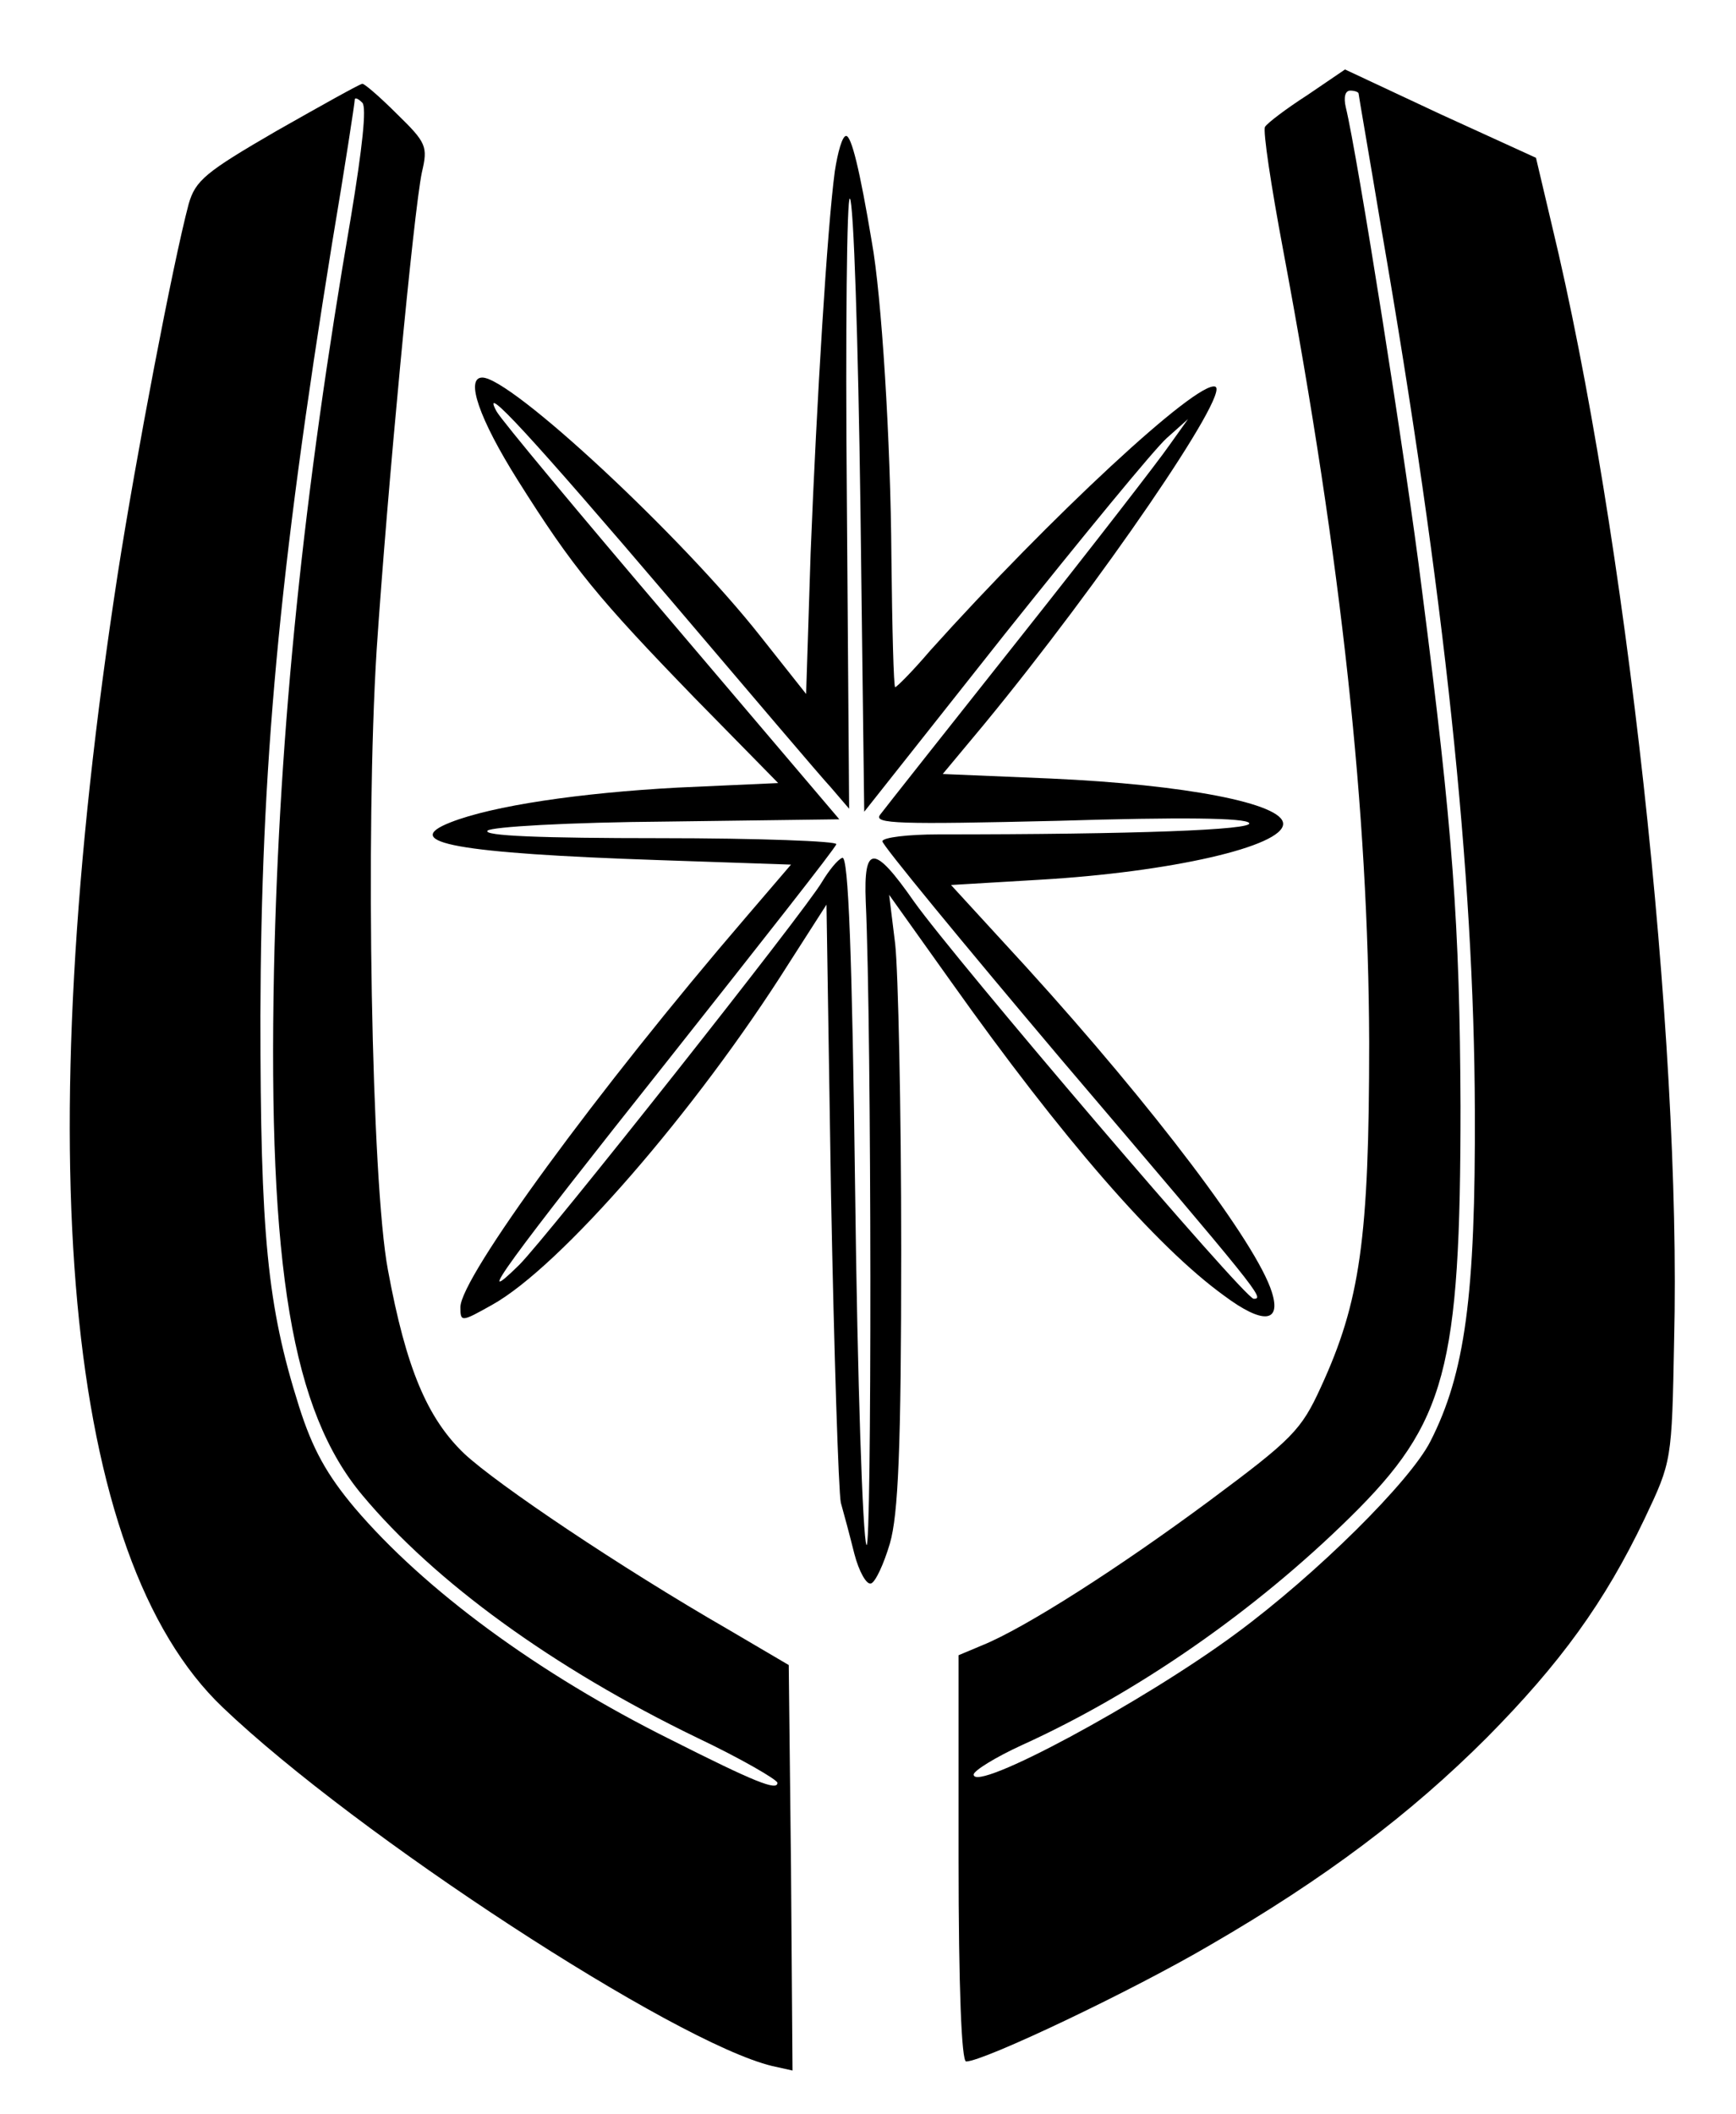 <?xml version="1.0" standalone="no"?>
<!DOCTYPE svg PUBLIC "-//W3C//DTD SVG 20010904//EN"
 "http://www.w3.org/TR/2001/REC-SVG-20010904/DTD/svg10.dtd">
<svg version="1.0" xmlns="http://www.w3.org/2000/svg"
 width="230pt" height="280pt" viewBox="0 0 230 280"
 preserveAspectRatio="xMidYMid meet">

<g transform="translate(0,280) scale(0.1,-0.1)"
fill="#000000" stroke="none">
<path d="M1732 2674 c-28 -18 -53 -37 -56 -42 -3 -5 8 -78 24 -163 78 -416
113 -745 114 -1049 0 -261 -12 -344 -64 -457 -26 -57 -38 -69 -147 -150 -120
-89 -245 -169 -302 -192 l-31 -13 0 -269 c0 -172 4 -269 10 -269 23 0 219 93
323 154 152 88 265 173 367 275 97 98 156 179 209 290 36 76 36 76 39 236 10
401 -64 1071 -162 1477 l-21 89 -127 58 -126 59 -50 -34z m68 2 c0 -2 14 -82
30 -178 84 -485 123 -855 124 -1168 1 -246 -13 -349 -59 -439 -27 -53 -150
-175 -257 -254 -123 -91 -348 -212 -348 -187 0 5 29 23 64 39 152 69 308 177
435 302 127 125 146 196 146 544 -1 241 -10 365 -51 683 -21 170 -86 579 -101
640 -3 13 -1 22 6 22 6 0 11 -2 11 -4z"/>
<path d="M367 2627 c-95 -55 -108 -66 -117 -97 -21 -79 -70 -336 -94 -490
-119 -773 -70 -1302 139 -1501 177 -169 599 -444 728 -475 l27 -6 -2 268 -3
269 -80 47 c-144 83 -306 192 -350 233 -49 47 -77 113 -101 243 -22 116 -30
582 -15 821 14 210 49 581 60 633 8 34 6 39 -33 77 -23 23 -44 41 -46 40 -3 0
-53 -28 -113 -62z m98 -114 c-63 -366 -95 -677 -102 -998 -8 -394 24 -584 117
-695 96 -115 253 -229 443 -321 59 -28 107 -56 107 -60 0 -11 -30 1 -141 57
-177 88 -327 199 -419 307 -37 44 -56 78 -74 135 -42 133 -51 226 -51 517 1
328 24 584 95 1023 17 101 30 186 30 190 0 3 4 2 10 -4 6 -6 0 -60 -15 -151z"/>
<path d="M1106 2573 c-10 -75 -24 -304 -32 -505 l-6 -187 -61 77 c-105 133
-330 342 -368 342 -23 0 -4 -55 47 -136 73 -116 106 -156 236 -290 l109 -111
-133 -6 c-130 -7 -245 -24 -301 -46 -69 -27 10 -41 275 -50 l176 -6 -60 -70
c-196 -228 -378 -477 -378 -516 0 -20 1 -20 42 3 90 50 270 257 393 452 l50
78 6 -383 c4 -211 10 -395 13 -409 4 -14 12 -44 18 -68 6 -23 16 -41 22 -39 6
2 17 26 25 53 11 38 15 124 15 389 0 187 -4 369 -8 405 l-8 65 82 -115 c147
-207 272 -351 362 -416 51 -38 76 -36 63 5 -20 64 -156 244 -325 430 l-100
109 118 7 c172 10 322 44 322 74 0 27 -130 52 -308 60 l-143 6 55 66 c154 187
327 440 306 447 -24 8 -218 -172 -378 -350 -23 -27 -44 -48 -46 -48 -2 0 -4
78 -5 173 -1 153 -13 346 -26 417 -16 96 -27 140 -34 140 -5 0 -11 -21 -15
-47z m34 -446 l5 -402 186 235 c103 129 199 246 215 260 l28 25 -25 -35 c-13
-19 -102 -134 -198 -255 -96 -121 -179 -226 -185 -234 -9 -12 24 -13 236 -8
162 5 249 4 253 -3 6 -9 -149 -15 -412 -15 -40 0 -73 -4 -74 -9 -1 -4 106
-134 237 -289 263 -309 270 -317 255 -317 -12 0 -396 450 -450 526 -53 76 -67
76 -64 0 8 -176 8 -865 1 -852 -5 9 -12 218 -15 465 -4 318 -9 448 -17 445 -6
-2 -18 -17 -27 -32 -22 -38 -364 -470 -401 -507 -64 -63 -16 3 197 271 121
153 222 281 223 286 2 4 -103 8 -234 8 -156 0 -235 3 -228 10 5 5 106 11 238
12 l228 3 -221 260 c-122 143 -227 269 -233 280 -23 42 46 -33 231 -250 103
-121 198 -233 212 -248 l24 -28 -3 408 c-2 224 0 404 4 400 5 -4 11 -189 14
-410z"/>
</g>
</svg>
